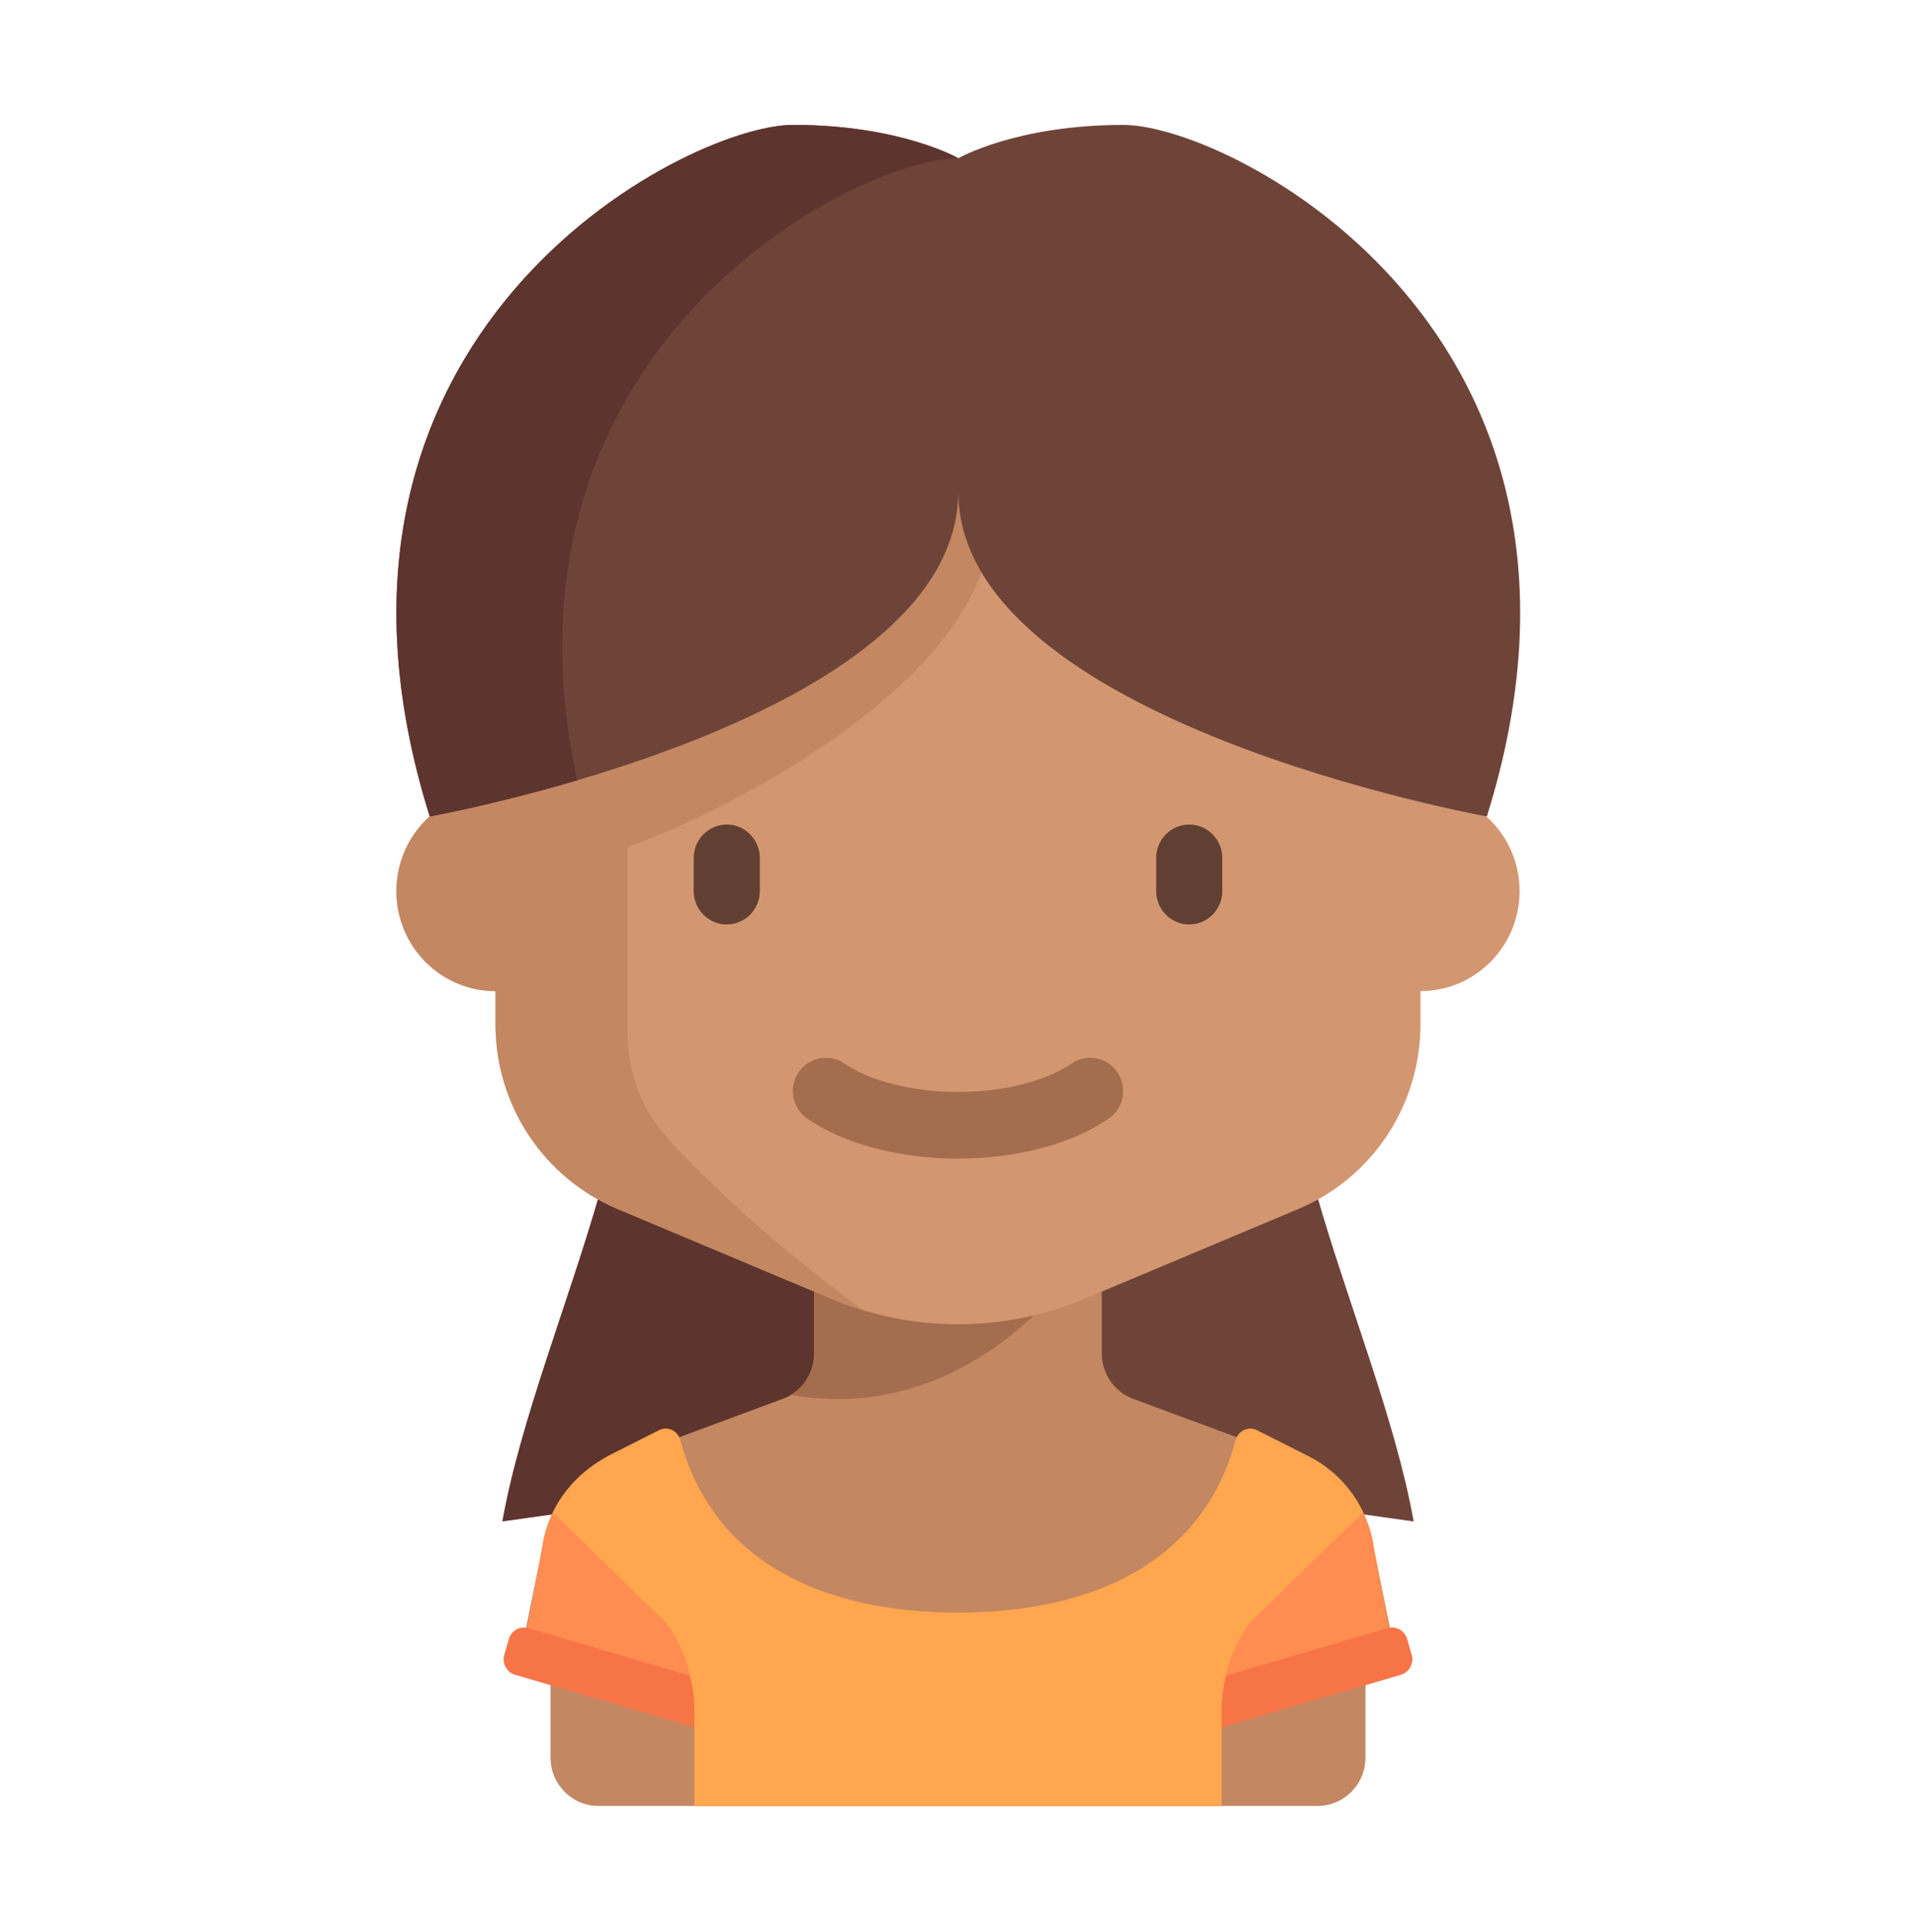 <svg width="117" height="118" viewBox="0 0 117 118" fill="none" xmlns="http://www.w3.org/2000/svg">
<path d="M58.5 72.731H36.655C34.751 79.443 31.764 86.751 30.675 92.912L58.5 89.007V72.731Z" fill="#5E342E"/>
<path d="M80.345 72.731H58.5H58.5V89.007L86.325 92.912C85.236 86.751 82.249 79.443 80.345 72.731Z" fill="#6E4439"/>
<path d="M86.198 101.059L85.919 100.094C85.784 99.628 85.334 99.342 84.871 99.402L83.895 94.564C83.575 92.139 82.083 90.031 79.914 88.937L76.761 87.348C76.291 87.111 75.753 87.321 75.523 87.77L69.284 85.455C68.088 85.053 67.282 83.925 67.282 82.654V75.35L73.587 72.7C76.86 71.325 78.992 68.1 78.992 64.524V63.048C81.417 63.048 83.383 61.065 83.383 58.62C83.383 57.299 82.808 56.114 81.899 55.302C81.918 55.306 81.932 55.308 81.932 55.308C88.641 33.903 70.588 24.667 65.831 24.667C61.074 24.667 58.513 26.143 58.513 26.143C58.513 26.143 55.951 24.667 51.194 24.667C46.437 24.667 28.385 33.903 35.094 55.308C34.188 56.119 33.617 57.302 33.617 58.62C33.617 61.065 35.583 63.048 38.008 63.048V64.524C38.008 68.1 40.14 71.325 43.413 72.7L49.718 75.35V82.654C49.718 83.925 48.911 85.053 47.716 85.455L41.477 87.77C41.25 87.32 40.712 87.109 40.243 87.345L37.368 88.795C34.915 90.032 33.425 92.139 33.105 94.564L32.129 99.402C31.666 99.342 31.216 99.628 31.081 100.094L30.802 101.059C30.652 101.575 30.946 102.116 31.458 102.266L33.617 102.902V107.334C33.617 108.964 34.928 110.286 36.544 110.286H42.399H74.6H80.455C82.072 110.286 83.383 108.964 83.383 107.334V102.902L85.541 102.266C86.053 102.116 86.347 101.575 86.198 101.059Z" fill="#C38762"/>
<path d="M67.282 75.227H49.718V82.654C49.718 83.704 49.166 84.656 48.299 85.182C60.544 87.315 67.282 75.227 67.282 75.227Z" fill="#A46D4D"/>
<path d="M85.064 100.864L83.895 94.564C83.575 92.138 82.084 90.031 79.914 88.937L76.761 87.347C76.227 87.078 75.604 87.387 75.447 87.968C73.418 95.489 66.6 98.477 58.5 98.477C50.397 98.477 43.578 95.487 41.551 87.962C41.395 87.384 40.775 87.077 40.244 87.345L37.369 88.795C34.915 90.032 33.425 92.138 33.105 94.563L31.913 101.032C35.78 102.375 42.399 104.382 42.399 104.382V110.286H74.6V104.382L85.064 100.864Z" fill="#FFA64E"/>
<path d="M42.363 103.931C42.274 102.175 41.693 100.479 40.643 99.068L33.771 92.371C33.44 93.059 33.207 93.793 33.105 94.564L31.944 100.797L42.363 103.931Z" fill="#FF8C51"/>
<path d="M30.802 101.059C30.652 101.575 30.946 102.116 31.458 102.267L42.399 105.486V104.382C42.399 103.685 42.291 103.002 42.132 102.331L32.278 99.433C31.767 99.282 31.23 99.578 31.081 100.095L30.802 101.059Z" fill="#F77447"/>
<path d="M74.637 103.931C74.726 102.175 75.307 100.479 76.357 99.068L83.228 92.371C83.56 93.059 83.793 93.793 83.895 94.564L85.055 100.797L74.637 103.931Z" fill="#FF8C51"/>
<path d="M86.198 101.059C86.347 101.575 86.053 102.116 85.541 102.267L74.6 105.486V104.382C74.6 103.685 74.709 103.002 74.868 102.331L84.721 99.433C85.233 99.282 85.769 99.578 85.919 100.095L86.198 101.059Z" fill="#F77447"/>
<path d="M86.741 48.318V44.249C86.741 38.631 82.225 34.076 76.655 34.076H40.345C34.775 34.076 30.259 38.631 30.259 44.249V48.318C26.916 48.318 24.207 51.05 24.207 54.421C24.207 57.792 26.916 60.525 30.259 60.525V62.559C30.259 67.487 33.197 71.931 37.707 73.827L50.741 79.304C53.2 80.338 55.837 80.869 58.5 80.869C61.163 80.869 63.8 80.337 66.258 79.304L79.293 73.827C83.803 71.932 86.741 67.487 86.741 62.559V60.525C90.084 60.525 92.793 57.792 92.793 54.421C92.793 51.05 90.084 48.318 86.741 48.318Z" fill="#D29771"/>
<path d="M44.379 56.456C43.27 56.456 42.362 55.54 42.362 54.421V52.387C42.362 51.268 43.27 50.352 44.379 50.352C45.489 50.352 46.397 51.268 46.397 52.387V54.421C46.397 55.54 45.489 56.456 44.379 56.456Z" fill="#623F33"/>
<path d="M72.621 56.456C71.511 56.456 70.603 55.54 70.603 54.421V52.387C70.603 51.268 71.511 50.352 72.621 50.352C73.73 50.352 74.638 51.268 74.638 52.387V54.421C74.638 55.54 73.73 56.456 72.621 56.456Z" fill="#623F33"/>
<path d="M58.5 70.753C54.914 70.753 51.559 69.863 49.296 68.311C48.375 67.679 48.136 66.413 48.764 65.484C49.389 64.557 50.645 64.315 51.566 64.947C53.151 66.035 55.744 66.684 58.5 66.684C61.256 66.684 63.848 66.035 65.434 64.947C66.357 64.313 67.61 64.556 68.236 65.484C68.864 66.413 68.624 67.679 67.704 68.311C65.441 69.863 62.086 70.753 58.5 70.753Z" fill="#A46D4D"/>
<path d="M57.996 29.244C56.231 42.723 30.259 48.318 30.259 48.318C26.916 48.318 24.207 51.05 24.207 54.421C24.207 57.792 26.916 60.525 30.259 60.525V62.559C30.259 67.487 33.197 71.932 37.707 73.827L50.741 79.304C51.379 79.573 52.03 79.803 52.689 80.004C46.929 75.754 43.095 72.038 40.848 69.609C39.213 67.842 38.328 65.51 38.328 63.093V51.728C44.086 49.703 60.076 41.706 60.535 32.042C60.535 32.04 57.996 29.244 57.996 29.244Z" fill="#C38762"/>
<path d="M68.604 7.628C62.048 7.628 58.518 9.663 58.518 9.663C58.518 9.663 54.988 7.628 48.432 7.628C41.876 7.628 16.996 20.358 26.242 49.858C26.242 49.858 58.518 44.079 58.518 30.007C58.518 44.079 90.794 49.858 90.794 49.858C100.039 20.358 75.16 7.628 68.604 7.628Z" fill="#6E4439"/>
<path d="M58.518 9.664V9.663C58.518 9.663 54.988 7.628 48.432 7.628C41.876 7.628 16.996 20.358 26.242 49.858C26.242 49.858 30.149 49.156 35.241 47.653C29.542 21.2 52.262 9.684 58.518 9.664Z" fill="#5E342E"/>
</svg>
